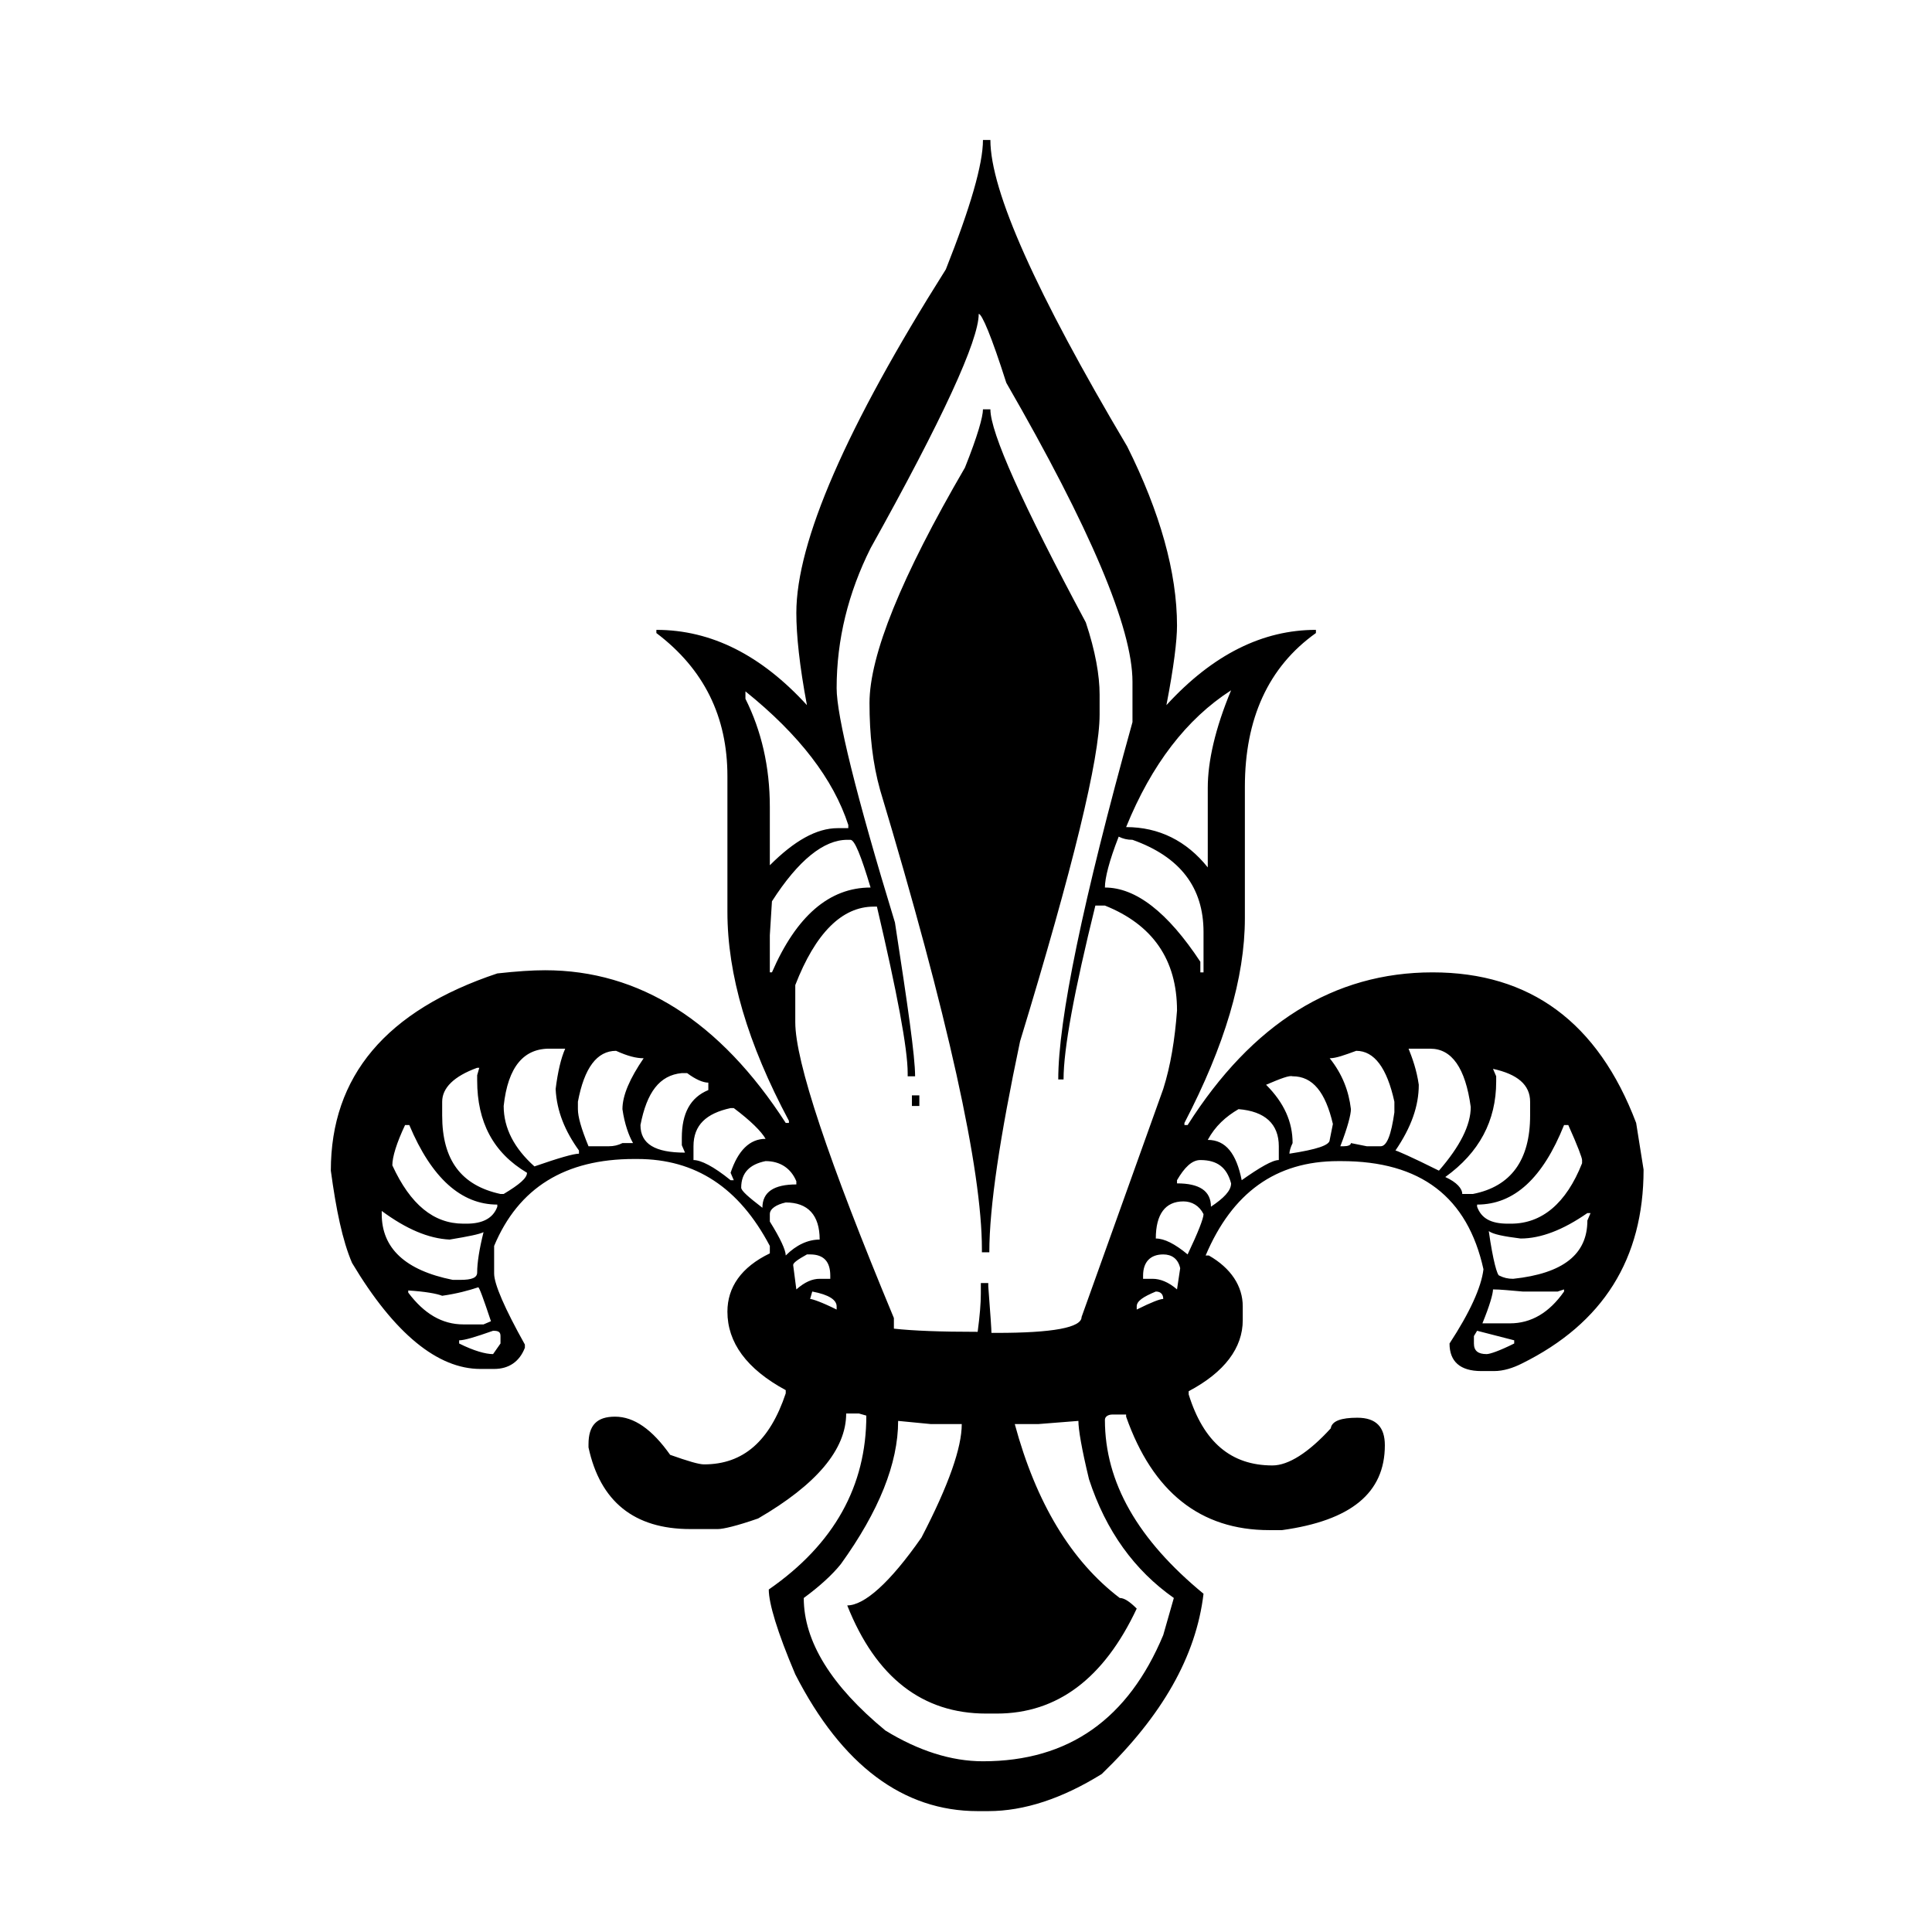 <?xml version="1.0" encoding="utf-8"?>
<!-- Generator: Adobe Illustrator 21.1.0, SVG Export Plug-In . SVG Version: 6.00 Build 0)  -->
<svg version="1.1" id="Layer_1" xmlns="http://www.w3.org/2000/svg" xmlns:xlink="http://www.w3.org/1999/xlink" x="0px" y="0px"
	 viewBox="0 0 182.2 182.2" style="enable-background:new 0 0 182.2 182.2;" xml:space="preserve">
<g>
	<path d="M92.7,13.2h0.7c0,4.8,4.3,14.4,12.9,28.9C109.4,48.3,111,54,111,59c0,1.4-0.3,3.9-1,7.5c4.4-4.8,9.1-7.1,14.1-7.1v0.3
		c-4.5,3.2-6.7,8.1-6.7,14.5v12.4c0,5.6-1.9,12-5.7,19.3v0.2h0.3c6.1-9.6,13.8-14.4,23.1-14.4c9.2,0,15.6,4.7,19.2,14.2l0.7,4.4
		c0,8.4-3.8,14.5-11.5,18.3c-0.8,0.4-1.7,0.7-2.6,0.7h-1.2c-2,0-3-0.9-3-2.6c1.9-2.9,3-5.3,3.2-7c-1.5-6.8-5.9-10.2-13.4-10.2h-0.3
		c-5.9,0-10,3-12.5,8.9h0.3c2.1,1.2,3.2,2.9,3.2,4.8v1.3c0,2.6-1.7,4.9-5.1,6.7v0.3c1.4,4.5,4,6.7,7.9,6.7c1.5,0,3.4-1.2,5.5-3.5
		c0.1-0.7,1-1,2.5-1c1.8,0,2.6,0.9,2.6,2.6c0,4.5-3.2,7.1-9.7,8h-1.2c-6.5,0-11-3.6-13.5-10.7v-0.2h-1.3c-0.4,0-0.7,0.2-0.7,0.5
		c0,5.9,3.1,11.3,9.3,16.4c-0.7,5.9-3.9,11.5-9.6,17c-3.7,2.3-7.3,3.5-10.7,3.5h-1c-7,0-12.8-4.3-17.2-12.9c-1.7-4-2.5-6.7-2.5-8
		c6.2-4.3,9.2-9.8,9.2-16.4l-0.7-0.2h-1.2c0,3.4-2.8,6.7-8.3,9.9c-2,0.7-3.3,1-3.8,1h-2.6c-5.3,0-8.5-2.6-9.6-7.7v-0.3
		c0-1.8,0.8-2.6,2.5-2.6c1.8,0,3.5,1.2,5.2,3.6c1.7,0.6,2.7,0.9,3.2,0.9c3.7,0,6.2-2.2,7.7-6.7v-0.3c-3.7-2-5.5-4.5-5.5-7.4
		c0-2.3,1.3-4.2,4-5.5v-0.7c-2.9-5.5-7-8.2-12.5-8.2h-0.3c-6.5,0-10.9,2.7-13.2,8.2v2.6c0,1,1,3.3,2.9,6.7v0.3c-0.5,1.3-1.5,2-2.9,2
		h-1.3c-4,0-8.1-3.3-12.1-10c-0.9-2.1-1.5-5-2-8.7c0-8.9,5.2-15.1,15.7-18.6c1.8-0.2,3.3-0.3,4.5-0.3c8.9,0,16.5,4.8,22.7,14.4h0.3
		v-0.2c-3.9-7.3-5.8-13.8-5.8-19.7V73.2c0-5.6-2.2-10.1-6.7-13.5v-0.3c5.2,0,9.9,2.4,14.2,7.1c-0.7-3.7-1-6.6-1-8.7
		c0-6.7,4.7-17.5,14.1-32.4C91.5,19.6,92.7,15.5,92.7,13.2z M36,114.2v0.3c0,3.2,2.2,5.3,6.7,6.2h0.7c1.1,0,1.6-0.2,1.6-0.7
		c0-0.9,0.2-2.2,0.6-3.8c-0.4,0.2-1.4,0.4-3.2,0.7C40.4,116.8,38.3,115.9,36,114.2z M38.2,106.1c-0.8,1.7-1.2,3-1.2,3.8
		c1.7,3.7,3.9,5.5,6.7,5.5H44c1.5,0,2.5-0.5,2.9-1.6v-0.2c-3.4,0-6.2-2.5-8.3-7.5H38.2z M41.7,122.2c-0.5-0.2-1.6-0.4-3.2-0.5v0.2
		c1.5,2,3.2,3,5.2,3h1.9l0.7-0.3c-0.7-2.1-1.1-3.2-1.2-3.2C44.2,121.7,43.1,122,41.7,122.2z M41.7,103.9v1.3c0,4.2,1.8,6.6,5.5,7.4
		h0.3c1.5-0.9,2.2-1.5,2.2-2c-3.2-1.9-4.7-4.8-4.7-8.7v-0.5l0.2-0.7H45C42.8,101.5,41.7,102.6,41.7,103.9z M43.3,126.4v0.3
		c1.4,0.7,2.5,1,3.2,1l0.7-1V126c0-0.4-0.2-0.5-0.7-0.5C44.8,126.1,43.8,126.4,43.3,126.4z M47.5,104.3c0,2.1,1,4,2.9,5.7
		c2.3-0.8,3.7-1.2,4.2-1.2v-0.3c-1.3-1.8-2.1-3.7-2.2-5.8c0.2-1.6,0.5-2.9,0.9-3.8H52C49.4,98.8,47.9,100.6,47.5,104.3z M54.5,103.9
		v0.7c0,0.7,0.3,1.8,1,3.5h1.9c0.5,0,0.9-0.1,1.3-0.3h1c-0.4-0.7-0.8-1.8-1-3.2c0-1.3,0.7-2.9,2-4.8c-0.7,0-1.5-0.2-2.6-0.7
		C56.3,99.1,55.1,100.7,54.5,103.9z M60.4,106.1c0,1.8,1.4,2.6,4.2,2.6l-0.3-0.7v-0.7c0-2.3,0.8-3.8,2.5-4.5v-0.7
		c-0.5,0-1.2-0.3-2-0.9h-0.5C62.2,101.4,61,103,60.4,106.1z M65.4,108.1v1.3c0.7,0,1.9,0.6,3.5,1.9h0.3l-0.3-0.7
		c0.7-2.1,1.8-3.2,3.3-3.2c-0.4-0.7-1.4-1.7-3-2.9h-0.3C66.6,105,65.4,106.1,65.4,108.1z M69.9,112c0,0.3,0.7,0.9,2,1.9
		c0-1.5,1.1-2.2,3.2-2.2v-0.3c-0.5-1.2-1.5-1.9-2.9-1.9C70.7,109.8,69.9,110.6,69.9,112z M70.3,65.2v0.7c1.5,3,2.3,6.4,2.3,10.2v5.5
		c2.3-2.3,4.4-3.5,6.4-3.5h1v-0.3C78.6,73.5,75.4,69.3,70.3,65.2z M72.6,88.2v3.5h0.2c2.3-5.3,5.4-8,9.3-8c-0.9-3-1.5-4.5-1.9-4.5
		h-0.3c-2.2,0-4.6,1.9-7.1,5.8L72.6,88.2z M72.6,114.5v0.7c1,1.6,1.5,2.7,1.5,3.2c1-1,2.1-1.5,3.2-1.5c0-2.3-1.1-3.5-3.2-3.5
		C73.2,113.6,72.6,114,72.6,114.5z M74.8,119.3l0.3,2.3c0.8-0.7,1.5-1,2.2-1h1v-0.3c0-1.3-0.6-2-1.9-2h-0.3
		C75.2,118.8,74.8,119.1,74.8,119.3z M92.3,29.6c0,2.5-3.4,9.9-10.2,22.1c-2.1,4.2-3.2,8.6-3.2,13.2c0,2.6,1.8,10,5.5,22.1
		c1.2,7.8,1.9,12.6,1.9,14.5h-0.7v-0.3c0-2.3-1-7.6-2.9-15.7h-0.3c-3,0-5.5,2.5-7.4,7.4v3.5c0,3.7,3.1,13,9.3,27.9v1
		c1.8,0.2,4.4,0.3,7.9,0.3c0.2-1.5,0.3-2.7,0.3-3.6V121h0.7v0.3c0.2,2.6,0.3,4.1,0.3,4.4H94c5.3,0,8-0.5,8-1.5l7.7-21.5
		c0.7-2.2,1.1-4.7,1.3-7.4c0-4.8-2.3-8.1-6.8-9.9h-0.9c-2,8.1-3,13.5-3,16.4h-0.5c0-5.6,2.3-16.8,7-33.7v-3.8
		c0-5.1-4-14.5-11.9-28.2C93.5,31.7,92.6,29.6,92.3,29.6z M84.7,134c0,4-1.8,8.5-5.4,13.5c-0.8,1-2,2.1-3.5,3.2
		c0,4.1,2.6,8.3,7.7,12.5c3.1,1.9,6.2,2.9,9.2,2.9c8.1,0,13.7-4,17-11.9l1-3.5c-3.7-2.6-6.4-6.3-8-11.2c-0.7-2.9-1-4.7-1-5.5
		l-3.8,0.3h-2.2c2,7.4,5.3,12.9,9.9,16.4c0.4,0,0.9,0.3,1.6,1c-3.1,6.6-7.5,9.9-13.2,9.9h-1c-6,0-10.4-3.4-13.1-10.2
		c1.6,0,4-2.1,7-6.4c2.6-5,3.8-8.5,3.8-10.7h-2.9L84.7,134z M76.6,121.8l-0.2,0.7c0.2,0,1.1,0.3,2.5,1v-0.3
		C78.9,122.6,78.2,122.1,76.6,121.8z M92.7,38.6h0.7c0,2.2,3,8.9,9,20.1c0.9,2.7,1.3,5,1.3,6.8v1.9c0,4.1-2.5,14.4-7.5,30.8
		c-1.9,9-2.9,15.6-2.9,19.9h-0.7v-0.3c0-7.5-3.2-22-9.6-43.3c-0.7-2.5-1-5.2-1-8.2c0-4.5,3-11.9,9-22.2
		C92.2,41.1,92.7,39.3,92.7,38.6z M86,103.3h0.7v1H86V103.3z M105.5,78.9c-0.9,2.3-1.3,3.9-1.3,4.8c2.9,0,5.9,2.3,9,7v1h0.3v-3.8
		c0-4.2-2.2-7.1-6.7-8.7C106.3,79.2,105.9,79.1,105.5,78.9z M106.2,78c3.1,0,5.7,1.3,7.7,3.8v-7.5c0-2.5,0.7-5.6,2.2-9.2
		C111.9,67.8,108.6,72.1,106.2,78z M107.2,123.2v0.3c1.4-0.7,2.2-1,2.5-1c0-0.4-0.2-0.7-0.7-0.7
		C107.8,122.3,107.2,122.7,107.2,123.2z M107.8,120.3v0.3h0.9c0.7,0,1.5,0.3,2.3,1l0.3-2c-0.2-0.9-0.8-1.3-1.6-1.3
		C108.5,118.3,107.8,119,107.8,120.3z M109,116.8c0.8,0,1.8,0.5,3,1.5c1-2.1,1.5-3.4,1.5-3.8c-0.4-0.8-1.1-1.2-1.9-1.2
		C109.9,113.3,109,114.5,109,116.8z M111,111.3v0.3c2.1,0,3.2,0.7,3.2,2.2c1.2-0.8,1.9-1.5,1.9-2.2c-0.4-1.5-1.3-2.2-2.9-2.2
		C112.4,109.4,111.7,110.1,111,111.3z M113.9,107.5c1.7,0,2.7,1.3,3.2,3.8c1.7-1.2,2.9-1.9,3.5-1.9v-1.3c0-2.1-1.3-3.3-3.8-3.5
		C115.6,105.3,114.6,106.2,113.9,107.5z M119.4,102.3c1.7,1.7,2.5,3.5,2.5,5.5c-0.2,0.4-0.3,0.8-0.3,1c2.6-0.4,3.8-0.8,3.8-1.3
		l0.3-1.5c-0.7-3-1.9-4.5-3.8-4.5C121.6,101.4,120.8,101.7,119.4,102.3z M125.4,99.8c1.2,1.5,1.8,3.1,2,4.8c0,0.5-0.3,1.7-1,3.5h0.3
		c0.4,0,0.7-0.1,0.7-0.3l1.5,0.3h1.3c0.6,0,1-1.1,1.3-3.2v-1c-0.7-3.2-1.9-4.8-3.6-4.8C126.8,99.5,126,99.8,125.4,99.8z M132.8,98.8
		c0.4,1,0.8,2.1,1,3.5c0,2-0.7,4-2.2,6.2c0.1,0,1.5,0.6,4.1,1.9c2-2.3,3-4.3,3-6c-0.5-3.7-1.8-5.5-3.8-5.5H132.8z M140.8,100.8
		l0.3,0.7v0.5c0,3.7-1.6,6.7-4.8,9c1.1,0.5,1.6,1.1,1.6,1.6h1c3.6-0.7,5.4-3.2,5.4-7.4v-1.3C144.3,102.3,143.1,101.3,140.8,100.8z
		 M139.3,125.5l-0.3,0.5v0.7c0,0.7,0.4,1,1.2,1c0.3,0,1.2-0.3,2.6-1v-0.3L139.3,125.5z M147.5,106.1c-2,5-4.7,7.5-8.2,7.5v0.2
		c0.4,1.1,1.3,1.6,2.9,1.6h0.3c2.9,0,5.2-1.9,6.7-5.7v-0.3c0-0.2-0.4-1.3-1.3-3.3H147.5z M140.8,121.6c0,0.4-0.3,1.5-1,3.2h2.6
		c2,0,3.7-1,5.1-3v-0.2l-0.6,0.2h-3.3C142.4,121.7,141.5,121.6,140.8,121.6z M143.4,116.8c-1.6-0.2-2.6-0.4-3-0.7
		c0.4,2.8,0.8,4.2,1,4.2c0.4,0.2,0.8,0.3,1.3,0.3c4.7-0.5,7-2.3,7-5.5l0.3-0.7h-0.3C147.4,116,145.3,116.8,143.4,116.8z"/>
</g>
</svg>
